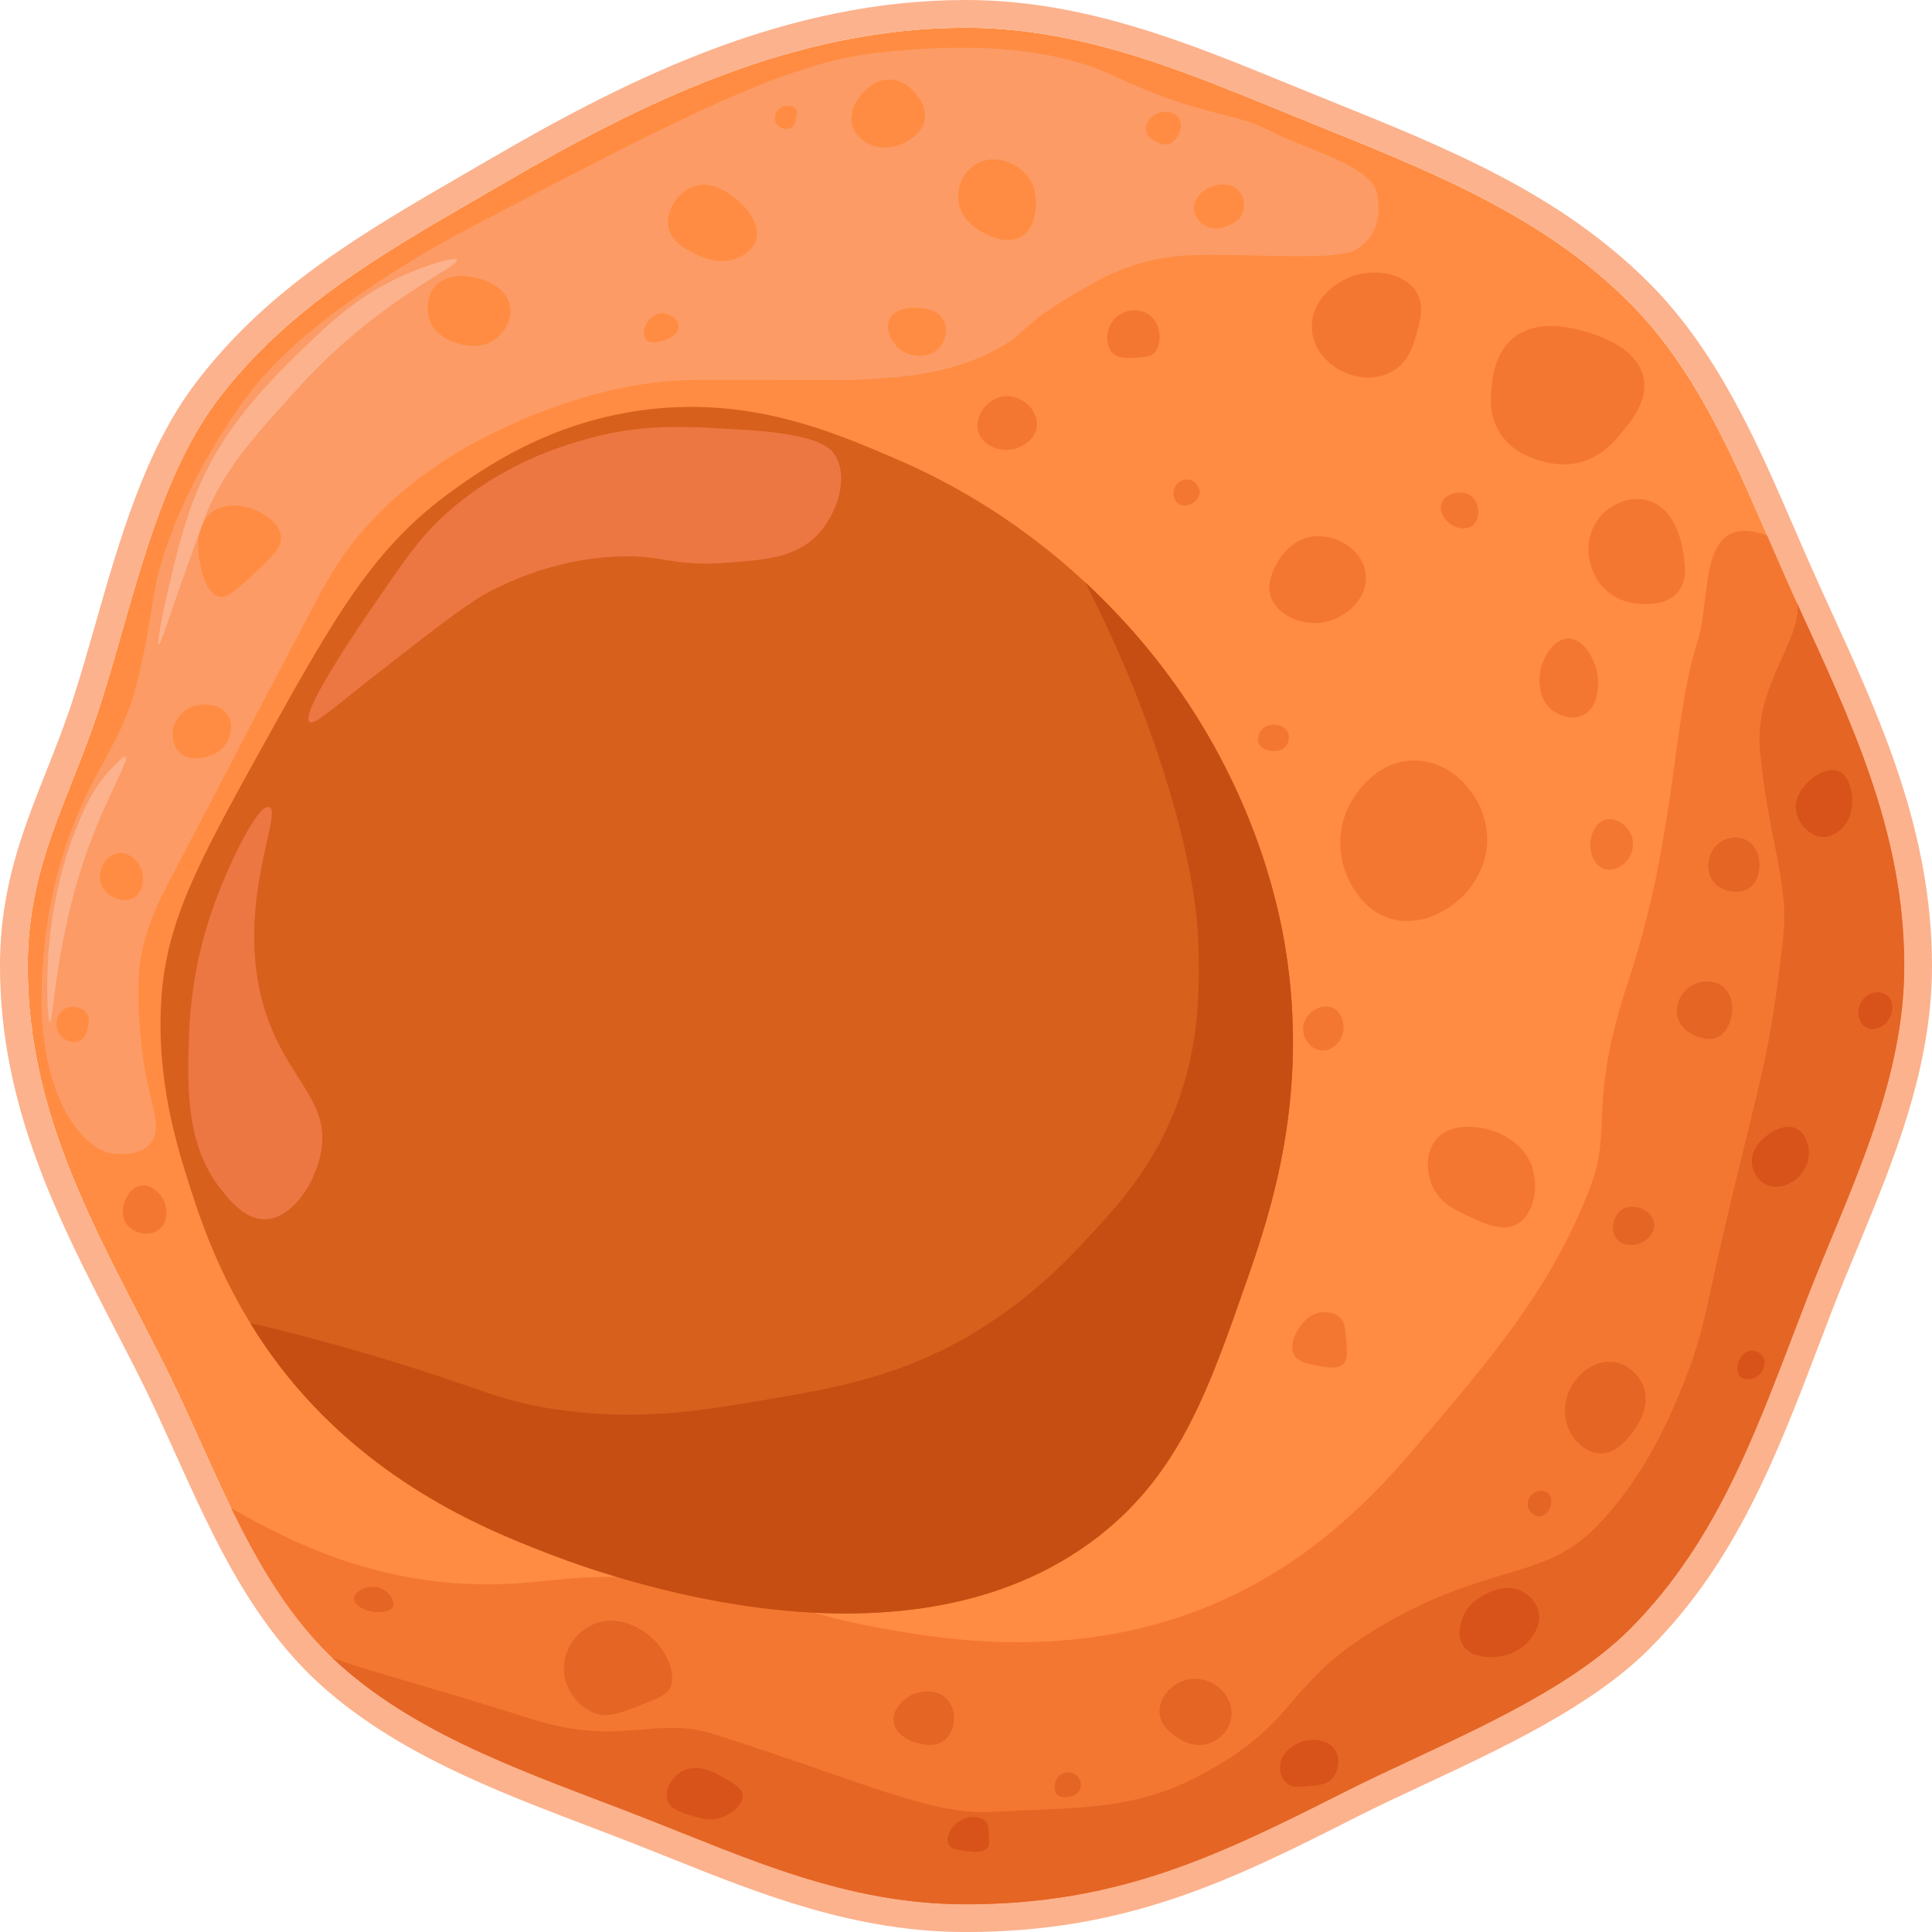 <?xml version="1.0" encoding="UTF-8"?>
<svg id="Capa_2" xmlns="http://www.w3.org/2000/svg" viewBox="0 0 405.363 405.371">
  <defs>
    <style>
      .cls-1 {
        fill: #f47731;
      }

      .cls-2 {
        fill: #d85319;
      }

      .cls-3 {
        fill: #fcb28d;
      }

      .cls-4 {
        fill: #ed7743;
      }

      .cls-5 {
        fill: #ff8c42;
      }

      .cls-6 {
        fill: #fc9b65;
      }

      .cls-7 {
        fill: #c64e12;
      }

      .cls-8 {
        fill: #e56525;
      }

      .cls-9 {
        fill: #d8601d;
      }
    </style>
  </defs>
  <g id="Capa_1-2" data-name="Capa_1">
    <g>
      <g>
        <path class="cls-5" d="M399.545,202.682c0,25.039-11.928,47.856-20.451,69.882-9.982,25.808-17.99,50.107-37.206,69.324-14.694,14.694-41.032,24.604-59.755,34.085-26.68,13.496-47.515,23.58-79.451,23.58-25.25,0-45.708-9.612-67.893-18.28-22.186-8.661-46.1-16.371-63.523-32.001-.494-.443-.987-.9-1.466-1.365-9.184-8.748-15.645-19.826-21.322-31.522-4.915-10.091-9.242-20.647-14.251-30.564-13.467-26.643-28.407-51.239-28.407-83.139,0-21.315,8.69-34.745,14.962-53.969,6.839-20.995,11.812-47.537,24.858-64.764,15.71-20.748,37.388-32.291,59.98-45.461,29.09-16.959,60.968-32.669,97.063-32.669,26.055,0,49.112,10.599,71.872,19.79,24.727,9.989,48.786,19.318,67.334,37.867,13.373,13.38,21.22,31.152,28.901,48.887,1.873,4.312,3.732,8.625,5.655,12.864.203.443.399.886.603,1.321,11.071,24.306,22.498,47.66,22.498,76.133Z"/>
        <path class="cls-3" d="M202.682,5.818c26.055,0,49.112,10.599,71.872,19.79,24.727,9.989,48.786,19.318,67.334,37.867,13.373,13.38,21.22,31.152,28.901,48.887,1.873,4.312,3.732,8.625,5.655,12.864.203.443.399.886.603,1.321,11.071,24.306,22.498,47.66,22.498,76.133,0,25.039-11.928,47.856-20.451,69.882-9.982,25.809-17.99,50.107-37.206,69.324-14.694,14.694-41.032,24.604-59.755,34.085-26.68,13.496-47.515,23.58-79.451,23.58-25.25,0-45.708-9.612-67.893-18.28-22.186-8.661-46.1-16.371-63.523-32.001-.494-.443-.987-.9-1.466-1.365-9.184-8.748-15.645-19.826-21.322-31.522-4.915-10.091-9.242-20.647-14.251-30.564-13.467-26.643-28.407-51.239-28.407-83.139,0-21.315,8.69-34.745,14.962-53.969,6.839-20.995,11.812-47.537,24.858-64.764,15.71-20.748,37.388-32.291,59.98-45.461,29.09-16.959,60.968-32.669,97.063-32.669M202.682,0c-37.437,0-70.183,16.082-99.994,33.461-1.796,1.047-3.586,2.083-5.368,3.115-21.164,12.255-41.155,23.83-56.321,43.86-10.529,13.904-15.858,32.552-21.011,50.586-1.599,5.597-3.11,10.883-4.74,15.889-1.732,5.308-3.686,10.24-5.575,15.009-4.974,12.556-9.673,24.415-9.673,40.762,0,29.513,12.307,53.327,24.208,76.358,1.589,3.075,3.232,6.255,4.825,9.406,2.692,5.328,5.254,11.005,7.732,16.494,2.078,4.604,4.227,9.364,6.481,13.993,4.921,10.137,11.93,23.073,22.522,33.17.5.484,1.042.989,1.612,1.5,15.892,14.257,36.456,22.084,56.342,29.654,2.949,1.123,5.999,2.284,8.95,3.436,2.732,1.067,5.488,2.17,8.154,3.235,18.988,7.592,38.621,15.443,61.855,15.443,34.225,0,56.4-11.217,82.077-24.206,4.308-2.182,9.019-4.383,14.007-6.713,16.529-7.723,35.262-16.475,47.236-28.45,18.248-18.248,26.721-40.455,35.692-63.965.932-2.442,1.87-4.901,2.826-7.374,1.622-4.192,3.341-8.345,5.161-12.741,7.71-18.625,15.682-37.883,15.682-59.24,0-28.194-10.787-51.785-21.22-74.6-.6-1.313-1.202-2.627-1.802-3.945l-.011-.024-.011-.024c-.11-.237-.218-.476-.327-.716l-.26-.573c-1.642-3.618-3.284-7.402-4.872-11.062l-.735-1.693c-7.358-16.989-15.7-36.252-30.122-50.682-18.775-18.775-42.114-28.191-66.823-38.161l-2.447-.988c-2.225-.898-4.452-1.81-6.685-2.724C249.044,8.891,227.326,0,202.682,0h0Z"/>
      </g>
      <path class="cls-1" d="M399.545,202.682c0,25.039-11.928,47.856-20.451,69.882-9.982,25.808-17.99,50.107-37.206,69.324-14.694,14.694-41.032,24.604-59.755,34.085-26.68,13.496-47.515,23.58-79.451,23.58-25.25,0-45.708-9.612-67.893-18.28-22.186-8.661-46.1-16.371-63.523-32.001-9.975-8.951-16.814-20.581-22.788-32.887,12.85,7.449,30.389,15.913,53.359,16.029,12.872.065,18.135-2.548,35.791-1.14,21.678,1.735,27.565,6.766,46.593,10.229,11.833,2.156,37.751,6.875,65.048-2.839,25.591-9.104,40.611-26.694,48.865-36.364,16.451-19.267,27.936-33.347,35.515-53.217,4.792-12.552-.675-16.956,7.949-43.084,10.244-31.05,9.108-54.274,14.581-71.494,3.078-9.692-.189-27.452,14.61-22.142,1.873,4.312,3.732,8.625,5.655,12.864,11.253,24.778,23.101,48.466,23.101,77.454Z"/>
      <path class="cls-1" d="M297.23,61.344c-2.3-3.987-8.454-4.926-12.878-3.598-4.232,1.27-9.485,5.394-9.091,11.363.385,5.819,5.88,9.501,10.416,10.037,1.2.142,4.366.304,7.197-1.704,2.671-1.895,3.501-4.626,4.167-6.818.827-2.721,1.912-6.294.189-9.28Z"/>
      <path class="cls-1" d="M345.573,104.961c-3.55-.896-7.38.686-9.659,3.22-3.65,4.059-3.323,10.562,0,14.583,3.596,4.351,9.245,4.035,10.037,3.977,1.397-.102,4.228-.307,6.06-2.462,1.913-2.249,1.559-5.234,1.326-7.197-.19-1.604-1.243-10.474-7.765-12.121Z"/>
      <path class="cls-1" d="M335.108,141.189c-.548-2.899-2.759-7.225-6.06-7.197-3.157.027-5.327,4.018-5.871,6.818-.084.43-1.012,5.644,2.651,8.333,1.537,1.128,4.088,1.962,6.25.947,3.241-1.522,3.535-6.229,3.03-8.901Z"/>
      <path class="cls-1" d="M308.714,104.13c-2.004-1.594-5.473-.628-6.25,1.42-.742,1.955,1.132,4.466,3.267,5.113.268.081,2.033.586,3.267-.426,1.604-1.315,1.599-4.609-.284-6.108Z"/>
      <path class="cls-1" d="M342.11,174.848c-.917-1.853-3.143-3.445-5.303-2.841-2.67.747-3.094,4.249-3.125,4.545-.22,2.081.621,5.066,2.936,5.776,2.198.674,4.195-1.172,4.356-1.326,1.57-1.496,2.183-4.041,1.136-6.155Z"/>
      <path class="cls-8" d="M399.545,202.682c0,25.039-11.928,47.856-20.451,69.882-9.982,25.808-17.99,50.107-37.206,69.324-14.694,14.694-41.032,24.604-59.755,34.085-26.68,13.496-47.515,23.58-79.451,23.58-25.25,0-45.708-9.612-67.893-18.28-22.186-8.661-46.1-16.371-63.523-32.001-.494-.443-.987-.9-1.466-1.365,3.869,1.292,7.92,2.57,12.153,3.826,4.857,1.437,14.955,4.327,30.106,9.089,17.903,5.626,25.68-.847,37.774,3.03,32.103,10.28,45.411,16.933,58.058,16.287,16.988-.871,28.949-.202,42.234-6.815,24.473-12.197,17.636-20.78,44.504-34.849,18.948-9.917,30.032-7.707,40.152-17.994,10.193-10.36,15.5-23.013,18.178-29.54,4.261-10.389,5.162-16.952,7.383-26.701,8.93-39.196,10.852-40.401,13.828-68.024,1.212-11.165-3.363-20.862-4.924-39.171-1.133-13.235,9.035-23.118,7.801-30.494,11.071,24.306,22.498,47.66,22.498,76.133Z"/>
      <path class="cls-8" d="M361.482,206.992c-1.746-1.378-4.408-1.373-6.392-.284-2.233,1.225-3.718,3.883-3.125,6.534.799,3.57,4.774,4.474,5.113,4.545.684.144,2.2.462,3.551-.284,3.007-1.661,4.069-7.972.852-10.511Z"/>
      <path class="cls-8" d="M366.737,176.454c-1.7-1.072-4.03-.906-5.682.142-2.805,1.781-3.331,5.909-1.704,8.238.972,1.392,2.509,1.848,2.983,1.989.233.069,2.938.831,4.829-.568,2.724-2.015,2.775-7.783-.426-9.801Z"/>
      <path class="cls-8" d="M344.626,290.369c-.095-.205-1.831-3.821-5.681-4.545-4.089-.768-7.682,2.265-9.28,5.113-1.877,3.346-1.758,7.782.568,10.795.37.48,2.572,3.332,5.871,3.22,2.533-.086,4.211-1.869,5.303-3.03.618-.657,5.683-6.202,3.22-11.553Z"/>
      <path class="cls-8" d="M344.058,253.439c-.284-.097-2.195-.714-3.788.379-1.88,1.29-2.566,4.445-.947,6.25,1.383,1.542,3.792,1.366,5.303.568.185-.098,2.631-1.439,2.462-3.788-.171-2.388-2.868-3.354-3.03-3.409Z"/>
      <path class="cls-8" d="M324.844,313.315c-.88-.795-2.263-.601-3.125,0-.947.66-1.472,1.954-1.042,3.125.356.967,1.345,1.8,2.462,1.704,1.391-.118,1.998-1.591,2.083-1.799.052-.126.784-1.98-.379-3.03Z"/>
      <path class="cls-8" d="M258.361,360.253c.48-3.666-2.417-6.054-2.841-6.392-.135-.108-3.321-2.556-7.102-1.278-2.962,1.001-5.493,4.021-5.113,7.102.315,2.551,2.491,4.054,3.409,4.687.861.595,3.661,2.527,6.96,1.42,2.249-.754,4.326-2.786,4.687-5.54Z"/>
      <path class="cls-8" d="M198.74,356.565c-1.833-1.988-4.771-1.949-6.676-1.278-2.424.854-4.984,3.368-4.545,6.108.513,3.208,4.743,4.274,5.255,4.403.893.225,3.353.845,5.255-.568,2.421-1.799,2.994-6.187.71-8.664Z"/>
      <path class="cls-8" d="M138.764,345.859c-2.745-3.846-9.008-7.579-14.583-4.924-3.112,1.482-5.861,4.884-5.871,9.091-.011,4.543,3.177,8.257,6.628,9.469,2.781.977,5.642-.169,11.363-2.462,3.03-1.214,3.738-1.908,4.167-2.651,1.916-3.327-1.473-8.198-1.704-8.522Z"/>
      <path class="cls-8" d="M78.966,332.981c-2.133-.387-4.637,1.003-4.687,2.415-.05,1.392,2.292,2.607,4.119,2.841,1.407.18,3.686-.071,4.119-1.278.477-1.331-1.377-3.583-3.551-3.977Z"/>
      <path class="cls-8" d="M225.834,372.468c-.994-.84-2.385-.723-3.267-.142-1.461.964-1.691,3.316-.71,4.261.682.658,1.806.494,2.273.426.505-.074,1.847-.269,2.415-1.42.496-1.006.205-2.351-.71-3.125Z"/>
      <path class="cls-2" d="M385.723,161.777c-3.173-1.248-9.428,3.368-8.901,8.143.294,2.672,2.736,5.621,5.682,5.682,2.545.052,4.251-2.078,4.545-2.462,2.767-3.604,1.633-10.2-1.326-11.363Z"/>
      <path class="cls-2" d="M396.329,209.218c-.912-1.069-2.371-1.047-2.557-1.042-2.046.062-3.815,2.029-3.882,4.072-.036,1.088.392,2.745,1.799,3.409,1.593.751,3.225-.345,3.409-.473,1.849-1.285,2.611-4.349,1.231-5.966Z"/>
      <path class="cls-2" d="M376.964,236.821c-2.374-1.183-5.006.587-5.824,1.136-.492.331-3.969,2.669-3.551,6.25.192,1.645,1.208,3.572,3.125,4.403,2.089.906,4.068-.001,4.687-.284,2.304-1.055,4.089-3.496,4.119-6.25.005-.431-.009-3.986-2.557-5.255Z"/>
      <path class="cls-2" d="M369.815,284.498c-.702-.988-2.106-1.301-3.125-.947-2.015.701-2.775,4.098-1.515,5.303.859.821,2.67.638,3.788-.284,1.136-.938,1.752-2.805.852-4.072Z"/>
      <path class="cls-2" d="M319.58,333.975c-3.576-1.987-7.605.326-8.522.852-.945.542-2.896,1.699-3.977,4.119-.261.583-1.683,3.766-.142,6.25,1.843,2.971,6.531,2.689,8.806,2.131.708-.174,3.085-.792,4.971-2.983.736-.854,2.649-3.076,2.131-5.966-.505-2.817-2.954-4.229-3.267-4.403Z"/>
      <path class="cls-2" d="M279.383,373.32c1.512-1.523,1.998-4.45.568-6.392-1.43-1.941-4.016-1.866-4.687-1.847-2.95.085-6.303,2.165-6.676,5.114-.162,1.281.204,2.996,1.42,3.977,1.147.924,2.539.784,4.687.568,2.353-.237,3.641-.366,4.687-1.42Z"/>
      <path class="cls-2" d="M206.848,382.221c-1.169-1.402-4.296-1.27-6.155.284-1.302,1.088-2.38,3.206-1.61,4.545.551.959,1.815,1.111,3.598,1.326,1.501.181,3.689.444,4.545-.757.363-.509.336-1.129.284-2.367-.059-1.407-.1-2.355-.663-3.03Z"/>
      <path class="cls-2" d="M152.684,373.462c-2.229-1.329-6.192-3.693-9.517-1.847-2.093,1.162-3.844,3.943-3.125,6.108.668,2.013,3.217,2.723,5.682,3.409,1.562.435,3.028.843,4.829.426,2.616-.605,5.5-2.848,5.255-4.971-.156-1.354-1.527-2.172-3.125-3.125Z"/>
      <path class="cls-1" d="M240.941,65.925c-2.162-1.427-5.294-.97-7.102.994-1.914,2.079-2.012,5.489-.426,7.102,1.273,1.294,3.348,1.143,5.397.994,1.597-.116,2.532-.184,3.267-.852,1.791-1.629,1.808-6.296-1.136-8.238Z"/>
      <path class="cls-9" d="M261.586,268.712c-7.96,22.81-14.07,40.31-30.94,53.52-41.83,32.77-108.3,6.62-117.56,2.97-11.52-4.53-36.05-14.52-54.46-38.65-2.29-2.99-4.31-5.99-6.1-8.92-7.14-11.67-10.65-22.32-12.46-27.95-2.81-8.73-7.4-23.02-6.19-40.44,1.12-16.08,7.78-28.38,21.04-52.33,15.51-27.99,23.6-42.23,40.22-54.11,6.67-4.76,19.75-13.89,38.98-16.65,22.72-3.25,40.37,4.33,53.84,10.11,16.87,7.24,30,16.87,39.82,26,10.05,9.35,16.63,18.16,20.2,23.36,16.1,23.46,20.43,45.49,21.66,52.92,5.18,31.35-3.01,55.75-8.05,70.17Z"/>
      <path class="cls-1" d="M344.854,79.343c-1.29-6.627-10.123-9.153-12.326-9.783-2.511-.718-10.122-2.894-15.261,1.565-3.578,3.105-4.073,7.791-4.304,9.978-.222,2.103-.637,6.032,1.761,9.783,2.651,4.147,7.008,5.367,8.804,5.87,1.362.381,4.09,1.111,7.435.391,4.893-1.053,7.726-4.482,9.196-6.261,2.162-2.616,5.619-6.801,4.696-11.543Z"/>
      <path class="cls-1" d="M311.984,174.822c-.67-7.815-7.213-15.268-15.261-15.261-7.277.006-12.536,6.109-14.478,11.348-2.366,6.382-.005,12.008.391,12.913.641,1.462,3.209,7.32,9.391,9,5.029,1.367,9.289-.889,10.565-1.565,5.218-2.764,10.029-8.998,9.391-16.435Z"/>
      <path class="cls-1" d="M286.549,120.43c-.605-5.314-6.542-8.566-11.348-7.826-5.141.791-7.504,5.923-7.826,6.652-.543,1.23-1.534,3.475-.783,5.87,1.24,3.951,6.564,6.192,10.957,5.478,4.535-.737,9.604-4.873,9-10.174Z"/>
      <path class="cls-1" d="M209.984,10.604c-1.233-.265-2.769.278-3.261,1.565-.47,1.229.258,2.493,1.044,3.13.928.753,2.443,1.042,3.522.261.954-.691,1.037-1.836,1.044-1.956.076-1.353-.946-2.699-2.348-3Z"/>
      <path class="cls-1" d="M318.245,256.865c3.6-1.935,4.505-7.497,3.391-11.478-1.734-6.198-8.23-8.1-9.13-8.348-.959-.264-7.731-2.125-11.217,2.087-2.434,2.941-1.861,7.145-.783,9.652,1.569,3.649,4.829,5.146,7.826,6.522,3.388,1.556,6.917,3.175,9.913,1.565Z"/>
      <path class="cls-1" d="M276.375,286.539c2.084.408,4.256.834,5.478-.391.936-.938.817-2.346.587-5.087-.206-2.446-.313-3.719-1.369-4.696-1.517-1.402-3.741-1.038-4.109-.978-2.475.405-3.808,2.392-4.304,3.131-.464.691-2.336,3.481-1.174,5.674.822,1.551,2.692,1.917,4.891,2.348Z"/>
      <path class="cls-1" d="M251.723,103.506c.115-1.173-.747-2.507-2.054-2.837-1.549-.391-3.109.784-3.424,2.25-.226,1.051.178,2.295,1.076,2.837,1.532.925,4.217-.368,4.402-2.25Z"/>
      <path class="cls-1" d="M33.375,257.974c1.755-1.393,1.824-3.954,1.174-5.674-.807-2.135-3.073-3.895-5.087-3.522-2.853.529-4.861,5.278-2.935,8.022,1.39,1.98,4.766,2.827,6.848,1.174Z"/>
      <path class="cls-1" d="M217.549,89.387c.325-3.32-3.165-6.601-6.783-6.261-3.686.346-6.5,4.357-5.478,7.565.846,2.656,4.082,4.016,6.783,3.652,2.521-.339,5.215-2.265,5.478-4.957Z"/>
      <path class="cls-1" d="M281.854,216.3c.298-1.882-.561-4.157-2.348-4.891-2.385-.98-5.71,1.08-6.065,3.913-.278,2.218,1.275,4.829,3.717,5.087,2.436.257,4.358-1.974,4.696-4.109Z"/>
      <path class="cls-1" d="M269.821,156.528c.577-.739.83-1.873.391-2.837-.356-.784-1.028-1.145-1.272-1.272-1.279-.664-3.257-.527-4.304.783-.541.676-1.016,1.893-.489,2.935.529,1.047,1.744,1.275,2.25,1.369.301.057,2.321.435,3.424-.978Z"/>
      <path class="cls-6" d="M14.593,175.213c-4.125,11.451-5.036,20.725-5.478,25.565-1.929,21.109,3.48,30.971,6,34.696,3.661,5.412,6.92,6.29,8.348,6.522,2.374.385,6.139.248,8.087-2.087,2.387-2.862.524-7.133-.913-14.217,0-0-1.811-8.927-1.565-19.565.219-9.456,3.831-16.263,7.826-23.87,11.017-20.978,14.037-26.976,25.826-49.304,5.545-10.503,7.899-15.302,13.435-21.652,7.378-8.464,14.758-13.206,19.044-15.913,1.579-.998,24.748-15.318,50.087-15.652,1.002-.013,6.233-.009,16.696,0,16.068.013,15.608.052,16.696,0,10.196-.488,20.567-.984,30.783-6.652,6.01-3.334,4.38-4.249,13.304-9.783,6.209-3.849,12.089-7.423,20.348-9,4.728-.903,8.696-.858,15.261-.783,9.885.113,22.933.902,26.217-1.174,3.974-2.512,5.37-6.403,4.304-11.935-1.065-5.527-15.811-9.546-21.522-12.522-5.913-3.081-9.385-3.286-16.826-5.478-9.5-2.799-14.681-5.66-18.978-7.435-17.383-7.18-39.958-4.719-47.348-3.913-19.35,2.11-40.748,13.276-83.543,35.609-4.498,2.347-12.464,6.56-22.304,13.109-13.59,9.045-22.174,16.956-28.174,25.591-13.281,19.113-16.948,33.758-17.87,39.105-1.555,9.02-1.298,8.707-3.13,16.826-3.35,14.839-9.066,18.53-14.609,33.913Z"/>
      <path class="cls-5" d="M196.81,73.213c1.593-1.555,2.219-4.28,1.044-6.261-1.251-2.108-3.887-2.273-5.087-2.348-.701-.044-4.862-.304-6.13,2.348-1.177,2.461,1.156,5.303,1.304,5.478,1.652,1.956,3.938,2.186,4.304,2.217.538.045,2.849.241,4.565-1.435Z"/>
      <path class="cls-5" d="M217.288,43.735c.086-.781.452-4.09-1.761-6.848-2.25-2.804-6.839-4.632-10.565-2.543-2.673,1.498-4.111,4.568-3.913,7.435.313,4.545,4.605,6.702,5.674,7.239,1.1.553,4.732,2.378,7.63.587,2.453-1.516,2.8-4.647,2.935-5.87Z"/>
      <path class="cls-5" d="M247.223,24.659c-.946-1.295-2.958-1.507-4.402-.88-1.355.588-2.621,2.092-2.348,3.62.266,1.485,1.847,2.215,2.348,2.446.507.234,1.414.652,2.348.391,1.892-.529,3.417-3.711,2.054-5.576Z"/>
      <path class="cls-5" d="M260.136,40.311c-1.502-1.992-4.326-1.811-5.967-1.174-1.82.706-3.909,2.641-3.619,4.989.28,2.276,2.598,3.361,2.739,3.424,2.152.967,4.248-.109,4.989-.489.613-.315,1.378-.707,1.956-1.565.969-1.437,1.06-3.649-.098-5.185Z"/>
      <path class="cls-5" d="M191.202,18.691c-.581-.526-1.899-1.718-3.913-1.956-4.22-.499-7.046,3.716-7.174,3.913-.504.777-2.123,3.273-1.174,6,.89,2.558,3.437,3.59,3.913,3.783,1.147.465,2.134.506,2.609.522,2.299.076,3.984-.846,4.565-1.174,1.126-.635,3.321-1.873,3.913-4.304.837-3.434-2.233-6.325-2.739-6.783Z"/>
      <path class="cls-5" d="M153.636,41.126c-1.378-.976-4.392-3.111-7.826-2.087-3.646,1.087-6.322,5.304-5.478,8.87.68,2.873,3.398,4.277,5.217,5.217,1.116.577,5.533,2.858,9.652.783.741-.373,2.694-1.357,3.391-3.391,1.233-3.596-2.442-7.61-4.957-9.391Z"/>
      <path class="cls-5" d="M167.006,22.898c-.582-.88-2.647-1.028-3.717.098-.651.685-1.013,1.924-.391,2.935.66,1.073,2.112,1.377,3.033.88.905-.488,1.057-1.622,1.174-2.495.085-.638.141-1.057-.098-1.419Z"/>
      <path class="cls-5" d="M102.049,58.995c-2.913-1.293-8.291-2.055-10.957,1.37-1.464,1.882-1.711,4.514-.978,6.652,1.154,3.366,4.393,4.509,5.478,4.891.711.251,5.173,1.825,8.609-.978,1.774-1.447,3.431-4.189,2.739-7.043-.739-3.048-3.704-4.364-4.891-4.891Z"/>
      <path class="cls-5" d="M142.354,68.485c-.041-1.352-1.474-2.544-2.935-2.739-2.075-.277-3.39,1.57-3.522,1.761-.655.953-1.259,2.733-.391,3.717.859.975,2.612.543,3.228.391,1.137-.28,3.675-1.298,3.62-3.13Z"/>
      <path class="cls-5" d="M52.941,120.691c4.145-3.875,6.218-5.812,6-8.087-.343-3.582-5.141-5.508-5.739-5.739-.821-.318-5.243-1.906-8.609.522-4.582,3.305-2.663,10.775-2.348,12,.421,1.641,1.324,5.152,3.652,5.739,1.775.447,3.555-1.174,7.043-4.435Z"/>
      <path class="cls-5" d="M29.723,182.648c-.64-1.969-2.599-3.899-4.826-3.652-2.623.291-4.492,3.477-3.783,6.13.787,2.942,4.576,4.606,6.913,3.261,1.841-1.059,2.347-3.736,1.696-5.739Z"/>
      <path class="cls-5" d="M18.375,215.843c.189-.698.578-2.138-.196-3.261-.937-1.359-3.298-1.844-4.891-.717-1.751,1.238-1.839,3.904-.587,5.413.961,1.158,2.803,1.743,4.109,1.044,1.047-.561,1.367-1.744,1.565-2.478Z"/>
      <path class="cls-5" d="M47.854,155.256c.185-.405,1.323-2.896,0-5.087-1.464-2.423-4.658-2.359-5.217-2.348-.758.015-2.572.182-4.174,1.565-.378.327-2.171,1.953-2.217,4.565-.009.531-.042,2.394,1.304,3.783,1.876,1.935,4.839,1.309,5.478,1.174.562-.119,3.532-.819,4.826-3.652Z"/>
      <path class="cls-3" d="M82.484,58.8c-4.876,2.412-10.099,5.831-17.413,12.913-8.725,8.448-18.688,18.095-24.456,33.163-2.32,6.059-3.942,12.943-5.087,17.804-1.235,5.24-2.716,12.496-2.25,12.62.402.106,1.956-5.171,5.674-15.554,2.901-8.102,4.351-12.153,5.185-13.891,4.148-8.648,9.443-14.504,16.761-22.598,2.505-2.771,5.213-5.766,9.13-9.391,14.052-13.005,26.39-18.134,25.826-19.304-.41-.85-7.231,1.202-13.37,4.239Z"/>
      <path class="cls-3" d="M24.114,160.474c-3.483,3.435-5.23,6.919-5.739,7.957-2.887,5.882-4.394,10.952-4.663,11.87-2.825,9.655-3.519,17.698-3.717,22.5-.229,5.541.001,11.617.489,11.641.521.026.73-6.872,2.739-17.022.733-3.703,2.198-10.96,5.283-19.467,4.005-11.046,8.72-18.627,7.826-19.174-.307-.188-1.081.575-2.217,1.696Z"/>
      <path class="cls-4" d="M175.288,95.648c-.998-1.706-3.516-4.532-19.304-5.478-12.846-.77-21.592-1.294-33.391,2.087-5.188,1.486-18.145,5.355-30,16.435-4.645,4.341-7.88,9.068-14.348,18.522-3.041,4.445-15.404,22.513-13.304,24.261,1.01.841,4.611-2.721,18.261-13.304,10.394-8.059,15.681-12.134,20.087-14.348,3.407-1.712,13.022-6.424,25.826-7.043,10.189-.493,11.457,2.136,23.217,1.304,8.445-.597,14.771-1.137,19.304-6,3.928-4.214,6.465-11.626,3.652-16.435Z"/>
      <path class="cls-4" d="M56.462,169.343c-2.393-.714-8.323,11.731-11.348,19.956-2.557,6.954-5.127,16.578-5.478,28.565-.309,10.532-.663,22.613,7.043,32.087,1.836,2.257,4.952,5.984,9,5.87,5.676-.16,10.672-7.797,11.739-14.478,1.562-9.781-5.832-14.155-10.565-25.826-9.188-22.657,2.853-45.205-.391-46.174Z"/>
      <path class="cls-7" d="M261.586,268.712c-7.96,22.81-14.07,40.31-30.94,53.52-41.83,32.77-108.3,6.62-117.56,2.97-11.52-4.53-36.05-14.52-54.46-38.65-2.29-2.99-4.31-5.99-6.1-8.92,4.51.97,10.59,2.49,18.81,4.8,28.88,8.11,31.65,11.27,45.39,13.3,16.94,2.51,30.17.28,43.43-1.95,14.87-2.51,29.44-4.96,45.39-14.87,11.27-7.01,18.72-14.92,22.31-18.79,5.9-6.35,12.34-13.22,17.21-23.87,6.74-14.69,6.59-27.97,6.4-37.04-.11-5.06-.72-16.79-7.57-38.09-5.64-17.53-11.87-30.25-16.12-38.86,10.05,9.35,16.63,18.16,20.2,23.36,16.1,23.46,20.43,45.49,21.66,52.92,5.18,31.35-3.01,55.75-8.05,70.17Z"/>
    </g>
  </g>
</svg>